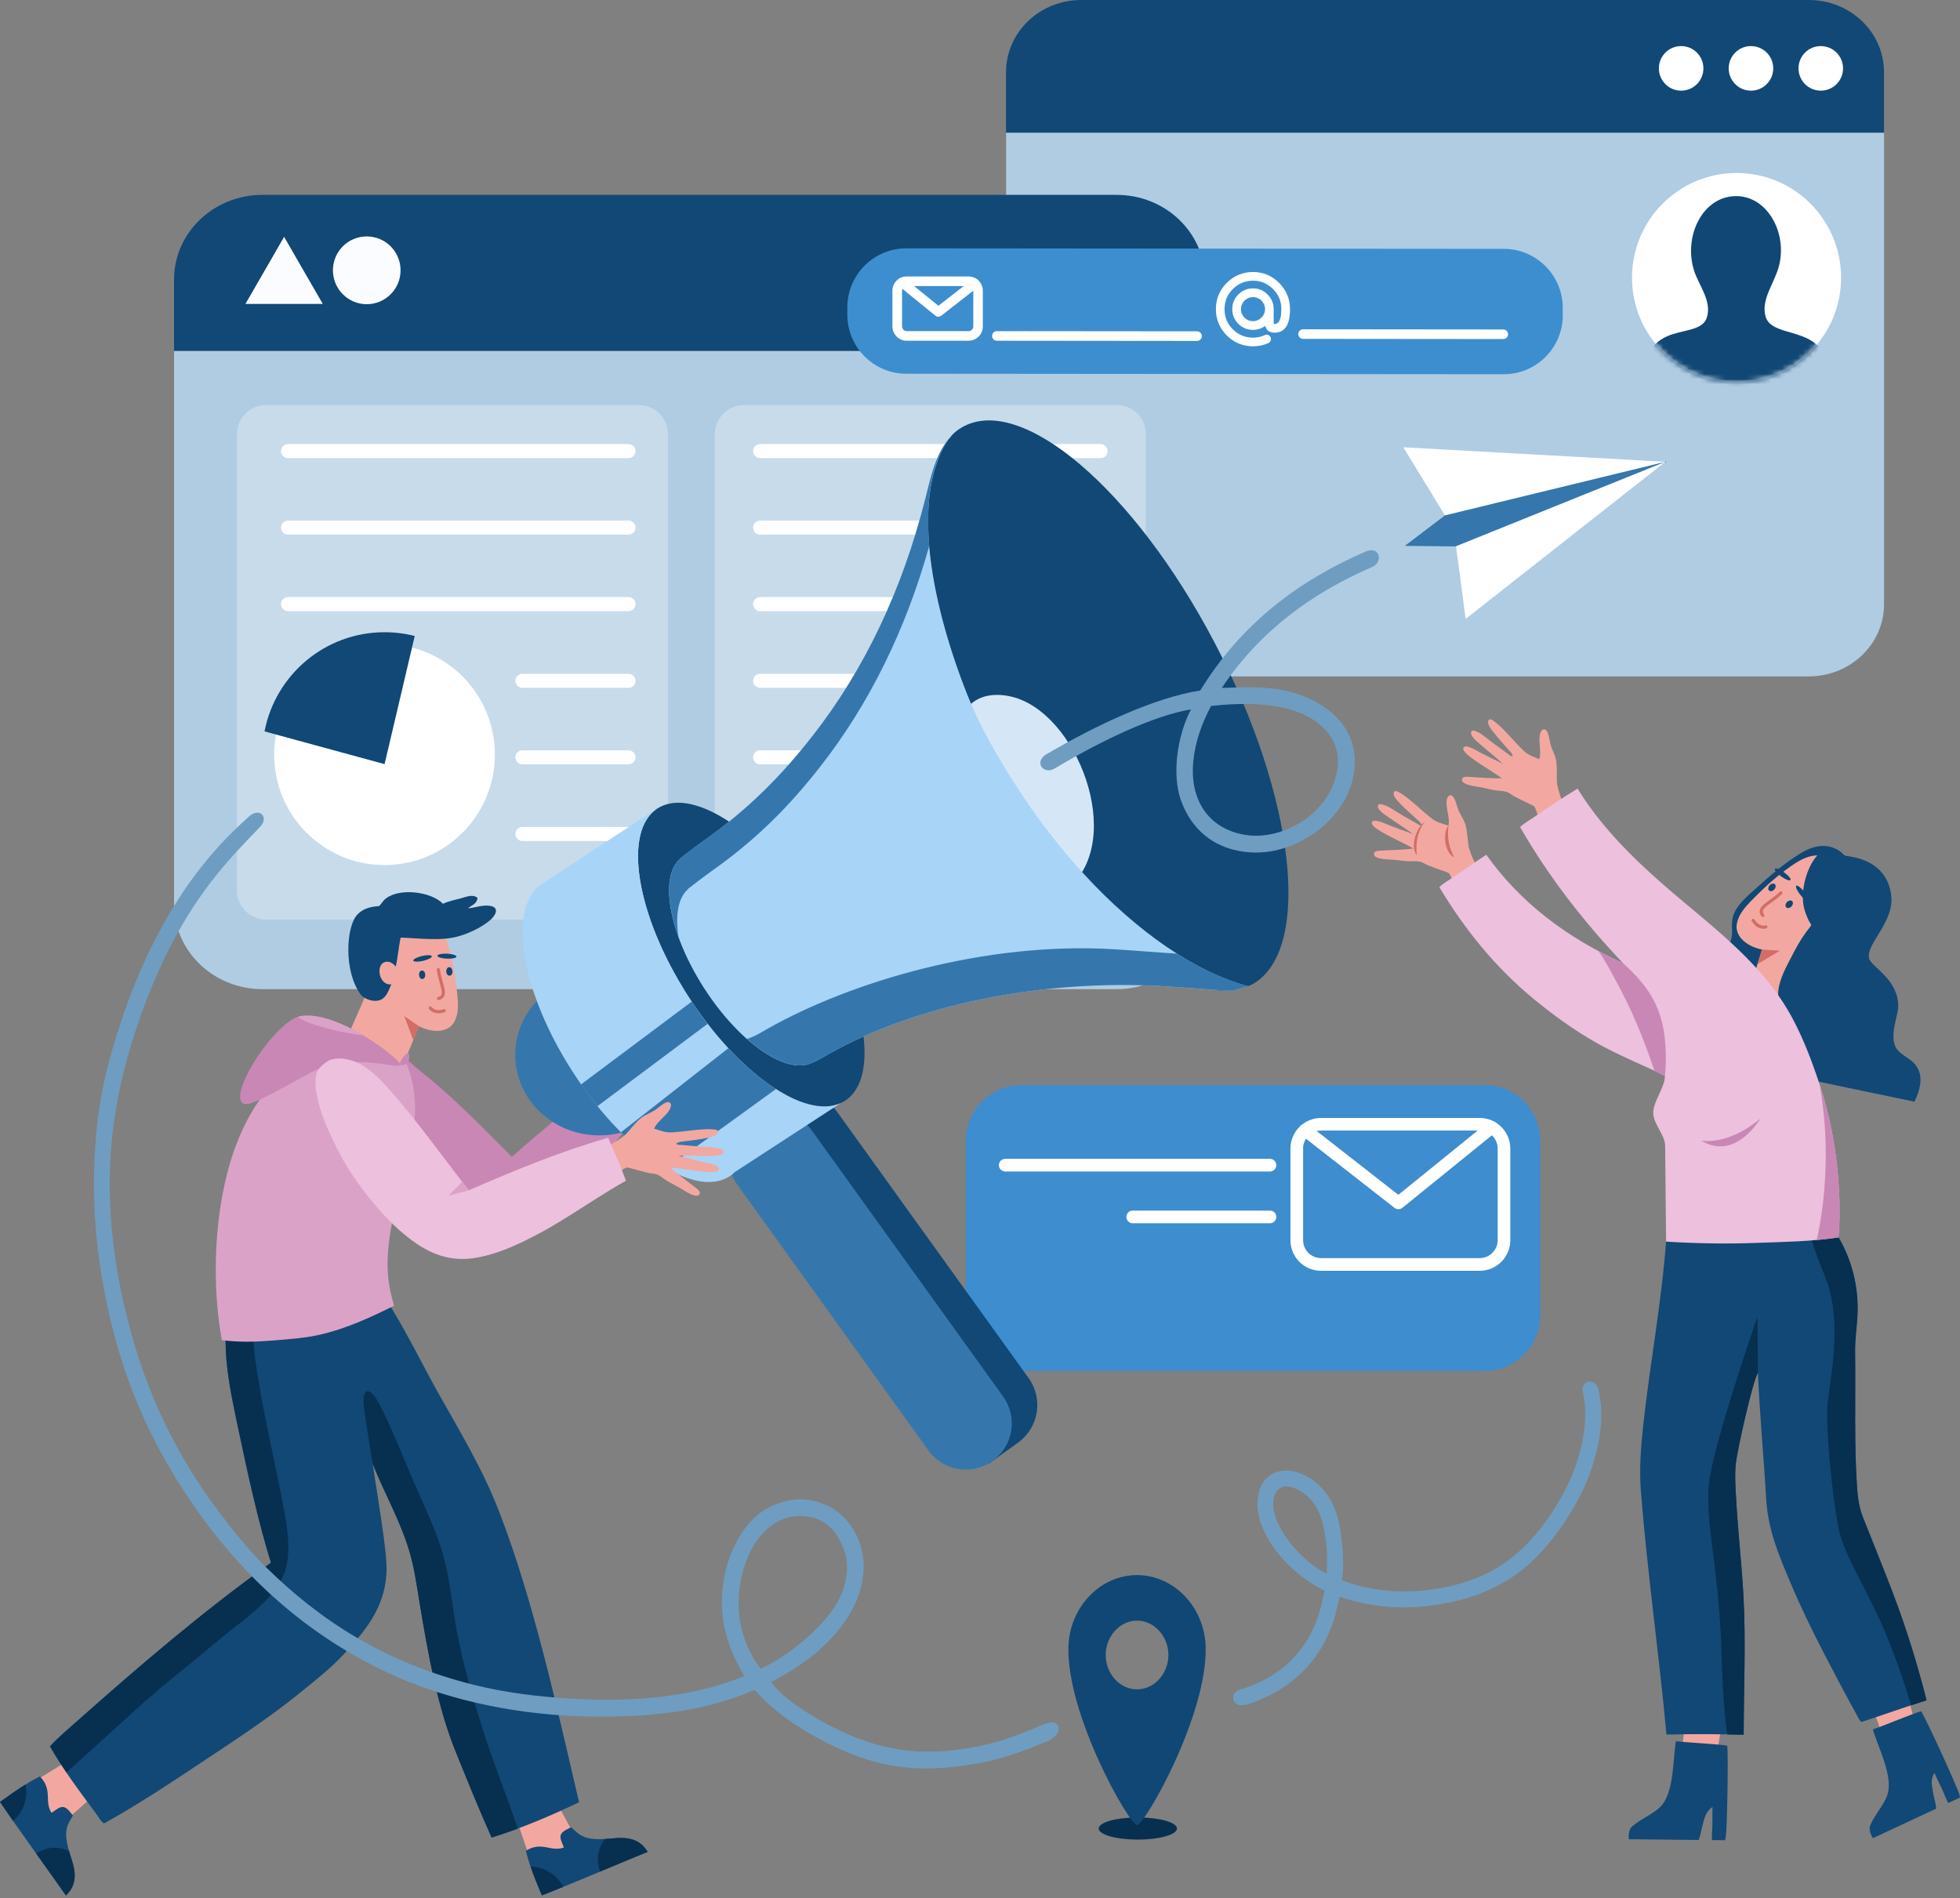 <svg width="380" height="368" viewBox="0 0 380 368" fill="none" xmlns="http://www.w3.org/2000/svg">
<rect x="0" y="0" width="380" height="368" fill="#808080" stroke="none"/>
<g clip-path="url(#clip0_2085_61554)">
<path d="M187.238 255C187.238 260.974 192.069 265.81 198.035 265.81H287.824C293.781 265.81 298.62 260.974 298.62 255.009V221.179C298.62 215.215 293.79 210.378 287.833 210.378H198.044C192.087 210.378 187.247 215.215 187.247 221.179V255.009L187.238 255Z" fill="#3D8DCF"/>
<path d="M286.878 246.391H256.129C254.542 246.391 253.055 245.769 251.929 244.65C250.802 243.531 250.189 242.033 250.189 240.445V222.695C250.189 219.42 252.857 216.749 256.129 216.749H286.878C290.15 216.749 292.817 219.42 292.817 222.695V240.445C292.817 243.72 290.15 246.391 286.878 246.391ZM256.129 219.194C254.209 219.194 252.641 220.764 252.641 222.686V240.436C252.641 241.365 253.001 242.24 253.659 242.908C254.317 243.567 255.191 243.928 256.129 243.928H286.878C288.798 243.928 290.366 242.367 290.366 240.436V222.686C290.366 220.764 288.798 219.194 286.878 219.194H256.129Z" fill="white"/>
<path d="M271.125 234.453C270.864 234.453 270.594 234.363 270.368 234.191L252.299 220.078C251.767 219.663 251.668 218.887 252.083 218.355C252.497 217.822 253.272 217.723 253.804 218.138L271.107 231.656L288.429 217.624C288.952 217.2 289.727 217.281 290.15 217.804C290.574 218.328 290.493 219.104 289.97 219.528L271.892 234.173C271.666 234.354 271.396 234.444 271.125 234.444V234.453Z" fill="white"/>
<path d="M246.223 227.135H194.89C194.214 227.135 193.664 226.584 193.664 225.907C193.664 225.231 194.214 224.68 194.89 224.68H246.223C246.899 224.68 247.449 225.231 247.449 225.907C247.449 226.584 246.899 227.135 246.223 227.135Z" fill="white"/>
<path d="M246.223 237.169H219.601C218.925 237.169 218.375 236.618 218.375 235.942C218.375 235.265 218.925 234.714 219.601 234.714H246.223C246.899 234.714 247.448 235.265 247.448 235.942C247.448 236.618 246.899 237.169 246.223 237.169Z" fill="white"/>
<path fill-rule="evenodd" clip-rule="evenodd" d="M195.052 13.978C195.052 6.253 201.586 0 209.634 0H350.684C358.741 0 365.266 6.262 365.266 13.978V25.744H195.043V13.978H195.052Z" fill="#114875"/>
<path fill-rule="evenodd" clip-rule="evenodd" d="M365.274 25.753V117.154C365.274 124.878 358.74 131.141 350.692 131.141H209.642C201.585 131.141 195.061 124.878 195.061 117.154V25.753H365.283H365.274Z" fill="#AFCCE3"/>
<path d="M348.691 13.256C348.691 15.638 350.62 17.578 353.008 17.578C355.397 17.578 357.325 15.647 357.325 13.256C357.325 10.865 355.397 8.934 353.008 8.934C350.62 8.934 348.691 10.865 348.691 13.256Z" fill="white"/>
<path d="M335.156 13.256C335.156 15.638 337.085 17.578 339.473 17.578C341.861 17.578 343.79 15.647 343.79 13.256C343.79 10.865 341.861 8.934 339.473 8.934C337.085 8.934 335.156 10.865 335.156 13.256Z" fill="white"/>
<path d="M321.619 13.256C321.619 15.638 323.548 17.578 325.936 17.578C328.324 17.578 330.253 15.647 330.253 13.256C330.253 10.865 328.324 8.934 325.936 8.934C323.548 8.934 321.619 10.865 321.619 13.256Z" fill="white"/>
<path d="M356.947 53.835C356.947 42.628 347.872 33.541 336.679 33.541C325.485 33.541 316.41 42.628 316.41 53.835C316.41 65.043 325.485 74.129 336.679 74.129C347.872 74.129 356.947 65.043 356.947 53.835Z" fill="white"/>
<mask id="mask0_2085_61554" style="mask-type:luminance" maskUnits="userSpaceOnUse" x="316" y="33" width="41" height="42">
<path d="M356.947 53.835C356.947 42.628 347.872 33.541 336.679 33.541C325.485 33.541 316.41 42.628 316.41 53.835C316.41 65.043 325.485 74.129 336.679 74.129C347.872 74.129 356.947 65.043 356.947 53.835Z" fill="white"/>
</mask>
<g mask="url(#mask0_2085_61554)">
<path fill-rule="evenodd" clip-rule="evenodd" d="M354.729 74.942C341.229 74.824 332.1 74.815 318.635 74.942C318.536 69.834 319.537 66.802 323.331 65.151C326.098 63.951 329.991 64.095 330.847 61.767C332.064 58.455 329.297 55.288 328.405 52.355C326.467 46.003 329.829 38.585 335.921 38.053C342.293 37.493 346.564 44.784 344.942 51.417C344.104 54.837 341.337 58.031 342.311 61.388C342.887 63.373 345.24 63.915 347.574 64.591C352.612 66.044 354.684 67.984 354.72 74.942H354.729Z" fill="#104774"/>
</g>
<path fill-rule="evenodd" clip-rule="evenodd" d="M233.634 68.03V175.357C233.634 184.426 225.973 191.78 216.511 191.78H50.875C41.412 191.78 33.752 184.435 33.752 175.357V68.03H233.634Z" fill="#AFCCE3"/>
<path fill-rule="evenodd" clip-rule="evenodd" d="M33.742 54.205C33.742 45.136 41.412 37.782 50.865 37.782H216.501C225.964 37.782 233.624 45.136 233.624 54.205V68.021H33.742V54.205Z" fill="#114875"/>
<path d="M64.547 52.41C64.547 56.028 67.476 58.979 71.099 58.979C74.722 58.979 77.66 56.037 77.66 52.41C77.66 48.782 74.731 45.84 71.099 45.84C67.467 45.84 64.547 48.782 64.547 52.41Z" fill="#FBFCFF"/>
<path d="M55.082 58.925H47.584L51.333 52.428L55.082 45.921L58.831 52.428L62.58 58.925H55.082Z" fill="#FBFCFF"/>
<path opacity="0.3" d="M144.224 78.533H216.529C219.638 78.533 222.17 81.06 222.17 84.182V172.641C222.17 175.754 219.647 178.29 216.529 178.29H144.224C141.114 178.29 138.582 175.763 138.582 172.641V84.182C138.582 81.069 141.105 78.533 144.224 78.533Z" fill="white"/>
<path opacity="0.3" d="M51.577 78.533H123.882C126.991 78.533 129.524 81.06 129.524 84.182V172.641C129.524 175.754 127 178.29 123.882 178.29H51.577C48.468 178.29 45.935 175.763 45.935 172.641V84.182C45.935 81.069 48.459 78.533 51.577 78.533Z" fill="white"/>
<path d="M95.944 146.301C95.944 134.471 86.364 124.879 74.549 124.879C62.734 124.879 53.154 134.471 53.154 146.301C53.154 158.131 62.734 167.723 74.549 167.723C86.364 167.723 95.944 158.131 95.944 146.301Z" fill="white"/>
<path d="M51.289 141.808C53.389 130.853 63.005 122.578 74.559 122.578C76.577 122.578 78.533 122.831 80.407 123.309L74.559 148.151L51.289 141.808Z" fill="#114875"/>
<path d="M55.839 118.49H121.854C122.611 118.49 123.215 117.877 123.215 117.128C123.215 116.379 122.602 115.765 121.854 115.765H55.839C55.082 115.765 54.478 116.379 54.478 117.128C54.478 117.877 55.091 118.49 55.839 118.49Z" fill="white"/>
<path d="M55.839 103.655H121.854C122.611 103.655 123.215 103.042 123.215 102.293C123.215 101.544 122.602 100.93 121.854 100.93H55.839C55.082 100.93 54.478 101.544 54.478 102.293C54.478 103.042 55.091 103.655 55.839 103.655Z" fill="white"/>
<path d="M55.839 88.82H121.854C122.611 88.82 123.215 88.207 123.215 87.458C123.215 86.709 122.602 86.095 121.854 86.095H55.839C55.082 86.095 54.478 86.709 54.478 87.458C54.478 88.207 55.091 88.82 55.839 88.82Z" fill="white"/>
<path d="M101.279 148.196H121.854C122.611 148.196 123.215 147.583 123.215 146.834C123.215 146.085 122.602 145.471 121.854 145.471H101.279C100.522 145.471 99.918 146.085 99.918 146.834C99.918 147.583 100.531 148.196 101.279 148.196Z" fill="white"/>
<path d="M101.279 133.361H121.854C122.611 133.361 123.215 132.748 123.215 131.999C123.215 131.25 122.602 130.636 121.854 130.636H101.279C100.522 130.636 99.918 131.25 99.918 131.999C99.918 132.748 100.531 133.361 101.279 133.361Z" fill="white"/>
<path d="M101.279 163.058H121.854C122.611 163.058 123.215 162.445 123.215 161.696C123.215 160.947 122.602 160.333 121.854 160.333H101.279C100.522 160.333 99.918 160.947 99.918 161.696C99.918 162.445 100.531 163.058 101.279 163.058Z" fill="white"/>
<path d="M147.367 118.49H213.381C214.138 118.49 214.742 117.877 214.742 117.128C214.742 116.379 214.129 115.765 213.381 115.765H147.367C146.61 115.765 146.006 116.379 146.006 117.128C146.006 117.877 146.619 118.49 147.367 118.49Z" fill="white"/>
<path d="M147.367 103.655H213.381C214.138 103.655 214.742 103.042 214.742 102.293C214.742 101.544 214.129 100.93 213.381 100.93H147.367C146.61 100.93 146.006 101.544 146.006 102.293C146.006 103.042 146.619 103.655 147.367 103.655Z" fill="white"/>
<path d="M147.367 88.82H213.381C214.138 88.82 214.742 88.207 214.742 87.458C214.742 86.709 214.129 86.095 213.381 86.095H147.367C146.61 86.095 146.006 86.709 146.006 87.458C146.006 88.207 146.619 88.82 147.367 88.82Z" fill="white"/>
<path d="M147.367 148.196H213.381C214.138 148.196 214.742 147.583 214.742 146.834C214.742 146.085 214.129 145.471 213.381 145.471H147.367C146.61 145.471 146.006 146.085 146.006 146.834C146.006 147.583 146.619 148.196 147.367 148.196Z" fill="white"/>
<path d="M147.367 133.361H213.381C214.138 133.361 214.742 132.748 214.742 131.999C214.742 131.25 214.129 130.636 213.381 130.636H147.367C146.61 130.636 146.006 131.25 146.006 131.999C146.006 132.748 146.619 133.361 147.367 133.361Z" fill="white"/>
<path d="M302.991 61.108C302.991 67.443 297.854 72.569 291.528 72.559L175.712 72.46C169.385 72.46 164.266 67.317 164.275 60.991V59.601C164.275 53.267 169.412 48.141 175.73 48.15L291.546 48.25C297.872 48.25 302.991 53.393 302.982 59.719V61.108H302.991Z" fill="#3D8ECF"/>
<path d="M187.78 66.062H175.784C174.261 66.053 173.018 64.808 173.018 63.283V56.362C173.018 54.837 174.27 53.592 175.793 53.601H187.789C189.312 53.61 190.555 54.855 190.546 56.38V63.301C190.546 64.826 189.303 66.062 187.771 66.062H187.78ZM175.802 55.45C175.298 55.45 174.892 55.857 174.892 56.362V63.283C174.892 63.788 175.298 64.194 175.793 64.194H187.789C188.293 64.204 188.699 63.797 188.699 63.292V56.371C188.699 55.866 188.293 55.459 187.798 55.459H175.802V55.45Z" fill="white"/>
<path d="M181.931 61.406C181.724 61.406 181.517 61.334 181.346 61.199L174.298 55.478C173.902 55.153 173.839 54.566 174.163 54.169C174.487 53.772 175.064 53.709 175.47 54.034L181.94 59.286L188.411 54.241C188.817 53.925 189.394 53.998 189.709 54.404C190.024 54.81 189.952 55.387 189.547 55.703L182.499 61.199C182.328 61.325 182.13 61.397 181.931 61.397V61.406Z" fill="white"/>
<path d="M232.084 66.099L193.268 66.062C192.754 66.062 192.34 65.647 192.34 65.133C192.34 64.619 192.754 64.204 193.268 64.204L232.084 64.24C232.597 64.24 233.012 64.655 233.012 65.169C233.012 65.683 232.597 66.099 232.084 66.099Z" fill="white"/>
<path d="M248.007 54.855C246.61 53.456 244.898 52.734 242.933 52.734C240.959 52.734 239.247 53.447 237.841 54.846C236.444 56.254 235.732 57.959 235.732 59.935C235.732 61.911 236.435 63.617 237.832 65.025C239.229 66.423 240.941 67.136 242.915 67.145C243.97 67.145 244.97 66.938 245.862 66.532C246.015 66.487 246.151 66.378 246.259 66.234C246.358 66.089 246.412 65.918 246.412 65.746C246.412 65.512 246.331 65.313 246.169 65.142C246.006 64.98 245.808 64.889 245.574 64.889C245.439 64.889 245.303 64.925 245.186 64.998C244.483 65.304 243.726 65.467 242.915 65.467C241.401 65.467 240.085 64.916 239.013 63.843C237.949 62.778 237.409 61.469 237.409 59.944C237.409 58.419 237.949 57.111 239.022 56.046C240.094 54.972 241.41 54.422 242.924 54.422C243.69 54.422 244.402 54.557 245.042 54.828C245.673 55.099 246.277 55.514 246.817 56.046C247.349 56.578 247.764 57.174 248.025 57.815C248.286 58.455 248.431 59.168 248.422 59.944C248.422 61.848 247.989 62.805 247.142 62.805C246.989 62.805 246.935 62.751 246.935 62.588V59.935C246.935 58.834 246.538 57.869 245.754 57.093C244.979 56.308 244.024 55.911 242.924 55.911C241.825 55.911 240.869 56.308 240.085 57.093C239.301 57.878 238.905 58.834 238.905 59.935C238.905 61.036 239.301 62.002 240.076 62.778C240.86 63.563 241.816 63.96 242.915 63.96C243.798 63.96 244.6 63.698 245.303 63.175C245.493 64.05 246.105 64.492 247.142 64.492C249.107 64.492 250.098 62.958 250.107 59.944C250.107 57.977 249.395 56.263 247.998 54.855H248.007ZM244.573 61.578C244.366 61.785 244.114 61.957 243.834 62.083C243.267 62.327 242.582 62.327 242.023 62.083C241.735 61.966 241.491 61.794 241.275 61.587C241.068 61.379 240.896 61.126 240.779 60.847C240.653 60.567 240.59 60.26 240.599 59.935C240.599 59.619 240.662 59.313 240.788 59.024C240.914 58.735 241.077 58.492 241.284 58.284C241.491 58.076 241.744 57.914 242.032 57.788C242.311 57.67 242.618 57.607 242.942 57.607C243.258 57.607 243.564 57.67 243.852 57.797C244.141 57.923 244.384 58.085 244.591 58.302C244.799 58.51 244.961 58.762 245.087 59.042C245.204 59.322 245.267 59.619 245.267 59.935C245.267 60.251 245.204 60.549 245.087 60.829C244.97 61.108 244.799 61.361 244.591 61.569L244.573 61.578Z" fill="white"/>
<path d="M291.455 65.738L252.639 65.702C252.125 65.702 251.711 65.287 251.711 64.772C251.711 64.258 252.125 63.843 252.639 63.843L291.455 63.879C291.969 63.879 292.383 64.294 292.383 64.808C292.383 65.323 291.969 65.738 291.455 65.738Z" fill="white"/>
<path fill-rule="evenodd" clip-rule="evenodd" d="M72.693 202.717C72.675 202.636 72.729 202.627 72.792 202.618C76.811 203.042 79.047 205.722 81.804 207.915C88.095 212.914 93.719 218.788 99.243 224.302C105.57 218.698 112.13 213.329 118.745 208.014C120.863 210.107 122.747 212.444 124.72 214.682C118.25 222.777 111.5 231.593 102.776 238.036C100.36 239.813 97.179 241.681 93.565 239.894C91.952 239.1 90.636 237.548 89.158 236.267C84.986 232.648 81.354 227.821 77.794 223.805C79.218 215.296 76.911 207.111 72.702 202.708L72.693 202.717Z" fill="#C987B6"/>
<path fill-rule="evenodd" clip-rule="evenodd" d="M147.873 226.097C146.648 224.401 146.143 222.425 146.224 220.484L144.232 217.714L149.892 213.617C153.894 210.739 159.481 211.65 162.356 215.657L199.432 267.2C202.307 271.207 201.406 276.783 197.404 279.68L191.745 283.758L189.744 280.979C187.879 280.447 186.166 279.337 184.941 277.649L147.882 226.106L147.873 226.097Z" fill="#114875"/>
<path fill-rule="evenodd" clip-rule="evenodd" d="M179.993 281.214C182.868 285.22 188.456 286.132 192.457 283.244C196.458 280.348 197.36 274.771 194.485 270.764L157.417 219.212C154.552 215.215 148.955 214.294 144.963 217.191C140.961 220.079 140.051 225.655 142.926 229.653L180.002 281.214H179.993Z" fill="#3577AC"/>
<path d="M133.328 192.99C123.307 177.343 120.684 161.127 127.47 156.733C127.47 156.733 127.488 156.733 127.497 156.714H127.506C127.597 156.651 127.705 156.606 127.795 156.552C134.698 152.618 148.099 161.723 157.986 177.153C168.007 192.818 170.63 209.043 163.835 213.419C163.564 213.6 163.303 213.735 163.024 213.861C155.985 217.092 142.989 208.068 133.328 192.99Z" fill="#114875"/>
<path fill-rule="evenodd" clip-rule="evenodd" d="M99.892 204.324C99.775 212.932 106.958 220.007 115.961 220.133C124.955 220.268 132.336 213.383 132.462 204.766C132.579 196.148 125.388 189.074 116.393 188.938C107.39 188.812 100.009 195.697 99.892 204.315" fill="#3577AC"/>
<path d="M104.633 171.712C104.633 171.712 104.633 171.694 104.642 171.694C104.642 171.694 104.705 171.649 104.804 171.585C104.886 171.522 104.967 171.45 105.075 171.396C105.129 171.36 105.183 171.342 105.246 171.297C108.319 169.275 122.513 159.882 127.47 156.732C120.684 161.118 123.307 177.342 133.328 192.99C142.989 208.059 155.985 217.092 163.023 213.861L142.448 227.252C142.133 227.577 141.791 227.866 141.403 228.101C141.034 228.335 140.664 228.507 140.277 228.669C133.157 231.466 120.423 222.479 110.933 207.653C101.118 192.358 98.406 176.485 104.66 171.712" fill="#A8D4F8"/>
<path d="M150.459 211.136L129.199 226.513C126.333 224.861 123.332 222.515 120.367 219.546L141.212 203.231C144.286 206.543 147.44 209.214 150.459 211.136Z" fill="#3577AC"/>
<path d="M134.129 194.19C135.12 195.697 136.148 197.132 137.202 198.494L115.825 214.475C114.744 213.131 113.671 211.75 112.635 210.261L134.12 194.19H134.129Z" fill="#3577AC"/>
<path d="M238.518 192.078C238.761 192.06 239.004 192.033 239.248 192.006C240.185 191.663 241.194 191.455 242.123 191.14C242.339 191.04 242.555 190.95 242.771 190.86C243.186 190.625 243.592 190.364 243.979 190.066C254.668 181.872 250.225 151.381 234.066 121.955C217.907 92.547 196.142 75.366 185.463 83.55C184.183 84.534 183.381 85.878 182.534 87.457C176.252 99.062 181.137 125.754 195.376 151.652C209.138 176.684 226.946 192.854 238.518 192.069V192.078Z" fill="#114875"/>
<path d="M187.924 136.79C189.762 134.904 192.646 134.281 196.008 135.048C208.805 137.972 218.295 162.679 207.138 172.208C203.353 167.001 199.658 161.118 196.197 154.675C192.989 148.701 190.231 142.682 187.924 136.79Z" fill="#D5E7F7"/>
<path d="M238.923 192.051C238.968 192.051 239.05 192.051 239.158 192.033C240.05 191.699 241.005 191.491 241.906 191.194C231.903 188.523 220.511 180.78 210.021 169.329C205.443 164.33 201.027 158.627 196.99 152.338C193.24 146.49 189.897 140.652 187.554 134.732C179.83 115.223 176.793 95.091 184.084 85.03C184.084 84.859 184.571 84.416 184.526 84.425C181.461 88.54 180.47 92.439 179.389 96.707C174.937 114.357 167.592 129.842 157.543 142.7C151.361 150.587 144.98 156.976 136.301 163.112C134.436 164.42 131.858 166.46 131.858 166.46C131.849 166.478 131.84 166.496 131.84 166.514C127.767 170.087 129.704 180.979 136.454 191.5C143.223 202.058 152.334 208.384 157.273 206.119C158.336 205.74 159.4 205.072 160.715 204.332C176.739 195.281 200.883 189.723 225.901 191.239C230.073 191.5 234.138 191.861 238.202 192.114C238.437 192.087 238.671 192.069 238.914 192.06L238.923 192.051Z" fill="#A8D4F8"/>
<path d="M137.852 168.977C135.995 170.286 133.4 172.334 133.4 172.334C133.4 172.361 133.4 172.361 133.4 172.388C131.462 174.076 130.894 177.46 131.552 181.647C129.101 174.816 129.065 168.932 131.85 166.496C131.85 166.478 131.85 166.451 131.868 166.442C131.868 166.442 134.445 164.402 136.311 163.094C144.99 156.967 151.361 150.569 157.544 142.664C167.601 129.824 174.946 114.33 179.398 96.689C180.48 92.421 181.408 87.665 184.544 84.408C184.571 84.38 183.994 85.012 183.994 85.184C180.308 90.255 179.56 97.05 180.155 105.839C175.64 122.072 168.493 136.537 159.094 148.548C152.92 156.453 146.549 162.841 137.861 168.959" fill="#3577AC"/>
<path d="M238.923 192.051C238.968 192.051 239.049 192.051 239.157 192.033C240.059 191.699 241.032 191.482 241.942 191.185C237.571 190.02 232.939 187.891 228.226 184.904C224.197 184.651 220.151 184.299 216.023 184.047C191.014 182.513 164.915 190.363 148.882 199.423C147.584 200.163 146.512 200.831 145.457 201.21C145.259 201.309 145.034 201.354 144.809 201.417C149.54 205.613 154.226 207.535 157.291 206.11C158.354 205.731 159.417 205.063 160.724 204.323C176.757 195.272 200.901 189.714 225.919 191.23C230.091 191.491 234.156 191.852 238.22 192.105C238.455 192.078 238.698 192.06 238.932 192.051H238.923Z" fill="#3577AC"/>
<path fill-rule="evenodd" clip-rule="evenodd" d="M12.906 341.528L17.926 348.377L9.941 355.415L4.002 347.032L12.906 341.528Z" fill="#F2A8A0"/>
<path fill-rule="evenodd" clip-rule="evenodd" d="M14.131 352.004C13.879 351.679 13.077 350.497 12.338 350.362C11.572 350.227 10.932 350.858 9.986 351.481C8.517 349.189 10.292 347.05 7.732 344.424C5.227 345.652 2.614 347.483 0 349.369C4.092 355.388 8.562 361.47 12.797 367.516C13.311 366.965 13.744 366.415 13.996 365.883C14.753 364.258 14.528 362.607 14.005 360.911C13.302 358.619 12.329 356.047 13.122 353.899C13.338 353.304 13.717 352.726 14.131 352.004Z" fill="#114875"/>
<path d="M13.383 358.898C13.581 359.584 13.797 360.261 14.004 360.911C14.527 362.607 14.752 364.249 13.995 365.883C13.743 366.415 13.31 366.975 12.797 367.516C10.895 364.8 8.94 362.075 7.002 359.35C9.543 357.77 11.796 358.149 13.392 358.889L13.383 358.898Z" fill="#072F50"/>
<path d="M2.541 353.06C1.685 351.824 0.829 350.596 0 349.369C1.658 348.169 3.316 346.996 4.948 345.985C5.254 347.555 5.326 350.524 2.55 353.06H2.541Z" fill="#072F50"/>
<path fill-rule="evenodd" clip-rule="evenodd" d="M100.287 353.15L108.083 349.767L113.148 359.133L103.667 363.068L100.287 353.15Z" fill="#F2A8A0"/>
<path fill-rule="evenodd" clip-rule="evenodd" d="M110.76 354.278C110.391 354.459 109.057 354.973 108.759 355.659C108.453 356.372 108.931 357.139 109.327 358.204C106.768 359.133 105.082 356.922 101.955 358.835C102.595 361.56 103.794 364.511 105.055 367.489C111.823 364.836 118.745 361.831 125.576 359.043C125.153 358.411 124.711 357.87 124.251 357.509C122.836 356.399 121.178 356.264 119.412 356.39C117.033 356.57 114.311 356.949 112.391 355.695C111.86 355.343 111.382 354.856 110.769 354.287L110.76 354.278Z" fill="#114875"/>
<path d="M117.311 356.543C118.023 356.507 118.726 356.435 119.411 356.381C121.177 356.254 122.835 356.399 124.25 357.5C124.71 357.861 125.161 358.402 125.575 359.034C122.511 360.288 119.42 361.578 116.338 362.869C115.364 360.035 116.229 357.924 117.311 356.534V356.543Z" fill="#072F50"/>
<path d="M109.21 365.829C107.822 366.388 106.434 366.948 105.055 367.489C104.262 365.603 103.487 363.717 102.865 361.903C104.46 361.957 107.362 362.544 109.21 365.829Z" fill="#072F50"/>
<path fill-rule="evenodd" clip-rule="evenodd" d="M112.283 349.415C106.938 351.977 101.396 354.36 95.322 356.264C92.87 350.85 90.644 345.3 88.292 339.489C84.867 331.034 83.002 320.828 81.308 310.532C80.74 307.085 80.271 303.71 79.289 300.506C77.423 294.461 74.395 289.254 72.268 283.831C72.899 288.288 73.764 293.134 74.368 297.881C74.711 300.579 75.071 303.087 74.9 305.415C74.422 312.093 70.466 316.541 66.753 320.611C64.247 323.354 61.21 325.728 58.353 328.056C52.55 332.793 46.115 337.016 39.716 341.266C33.3 345.535 26.82 349.848 20.16 353.539C19.502 353.105 19.15 352.347 18.709 351.743C15.654 347.628 12.382 343.306 9.688 338.595C11.238 336.881 13.04 335.392 14.77 333.849C26.775 323.201 39.157 312.535 52.523 302.988C50.125 295.255 48.107 286.168 46.277 277.442C44.565 269.275 41.879 258.041 45.583 250.858C53.757 249.902 62.842 248.909 70.853 247.962C71.025 247.944 71.061 247.835 71.241 247.844C71.89 247.889 72.818 249.09 73.494 250.001C75.305 252.437 77.162 255.704 78.568 258.222C80.695 262.02 82.713 266.054 84.768 269.727C89.103 277.469 93.519 284.652 96.8 293.152C103.397 310.252 107.767 330.14 112.265 349.424L112.283 349.415Z" fill="#114875"/>
<path d="M30.308 327.948C33.66 325.114 37.157 322.398 40.528 319.537C42.204 318.112 43.898 316.74 45.638 315.378C49.026 312.743 52.865 309.693 54.731 305.939C56.93 301.499 55.524 295.047 54.505 289.841C52.928 281.801 51.117 274.212 49.801 265.792C49.351 262.896 49.008 259.873 49.116 256.985C49.206 254.396 49.702 252.221 50.27 250.317C48.693 250.497 47.134 250.678 45.611 250.858C41.907 258.032 44.601 269.276 46.304 277.442C48.134 286.177 50.144 295.255 52.55 302.988C39.185 312.535 26.793 323.201 14.798 333.849C13.067 335.383 11.265 336.881 9.715 338.596C10.706 340.328 11.77 342.006 12.878 343.64C15.456 341.357 17.979 339.029 20.52 336.737C23.783 333.804 26.964 330.79 30.326 327.948H30.308Z" fill="#072F50"/>
<path d="M81.317 310.541C83.011 320.828 84.876 331.034 88.301 339.498C90.653 345.3 92.87 350.85 95.331 356.273C97.052 355.731 98.719 355.154 100.359 354.549C98.359 348.332 95.772 342.223 93.726 335.699C91.401 328.299 89.067 320.593 87.859 311.903C87.274 307.662 86.58 303.295 85.345 299.64C84.155 296.112 82.605 292.692 81.055 289.227C78.829 284.237 76.801 278.868 74.386 273.914C73.71 272.524 72.484 269.781 71.259 269.736C71.088 269.736 70.925 269.835 70.88 269.952C70.015 270.909 70.79 274.356 71.061 276.233C71.457 278.931 71.818 281.557 72.322 283.957C74.449 289.344 77.459 294.524 79.307 300.543C80.289 303.746 80.758 307.121 81.326 310.568L81.317 310.541Z" fill="#072F50"/>
<path fill-rule="evenodd" clip-rule="evenodd" d="M76.415 253.15C72.134 255.271 67.195 257.635 61.716 258.844C58.886 259.467 55.75 259.665 52.605 259.927C49.477 260.18 46.251 260.261 42.998 259.828C40.636 246.545 41.943 231.385 46.134 221.071C48.279 215.783 51.073 211.614 54.957 207.725C58.643 204.034 63.113 200.542 69.457 200.172C76.947 199.73 80.029 206.687 80.434 213.518C80.651 217.182 79.885 220.945 79.064 224.41C77.451 231.214 75.189 237.982 75.144 245.011C75.126 248.25 75.685 250.696 76.415 253.15Z" fill="#DBA2C8"/>
<path fill-rule="evenodd" clip-rule="evenodd" d="M71.539 191.428C70.656 193.558 67.645 200.371 67.645 200.371C67.006 202.536 77.397 208.609 78.514 205.649C79.307 203.538 80.416 201.011 81.227 198.972C83.633 200.163 86.202 200.253 87.635 198.746C88.022 198.34 88.419 197.564 88.626 196.617C88.95 195.065 88.716 193.323 88.545 191.78C88.211 188.82 87.68 185.761 86.787 182.856C85.895 179.923 84.904 178.028 81.47 176.422C79.56 175.528 77.613 175.357 76.081 175.601C72.981 176.088 70.286 178.705 69.25 182.522C68.24 186.248 69.872 188.739 71.539 191.428Z" fill="#F2A8A0"/>
<path fill-rule="evenodd" clip-rule="evenodd" d="M81.227 198.972L78.379 196.996L80.145 201.706L81.227 198.972Z" fill="#D16E66"/>
<path fill-rule="evenodd" clip-rule="evenodd" d="M88.491 185.472C88.482 185.743 87.644 185.915 86.625 185.869C85.607 185.824 84.796 185.572 84.805 185.301C84.823 185.039 85.661 184.859 86.67 184.904C87.689 184.949 88.5 185.202 88.491 185.472Z" fill="#104774"/>
<path fill-rule="evenodd" clip-rule="evenodd" d="M83.723 185.4C83.786 185.662 83.029 186.059 82.037 186.294C81.046 186.528 80.199 186.501 80.127 186.249C80.064 185.987 80.821 185.59 81.812 185.355C82.803 185.121 83.65 185.139 83.714 185.4" fill="#104774"/>
<path fill-rule="evenodd" clip-rule="evenodd" d="M87.724 188.306C87.76 188.766 87.516 189.154 87.183 189.172C86.85 189.199 86.552 188.847 86.525 188.387C86.489 187.936 86.732 187.548 87.066 187.521C87.399 187.494 87.688 187.846 87.724 188.297" fill="#104774"/>
<path fill-rule="evenodd" clip-rule="evenodd" d="M82.443 188.955C82.47 189.407 82.236 189.795 81.902 189.822C81.569 189.84 81.271 189.497 81.244 189.037C81.217 188.586 81.452 188.197 81.785 188.17C82.118 188.143 82.416 188.495 82.443 188.955Z" fill="#104774"/>
<path d="M85.038 193.883C85.038 193.883 85.074 193.883 85.092 193.883C85.57 193.765 85.885 193.549 86.074 193.215C86.453 192.556 86.191 191.636 85.858 190.463C85.642 189.723 85.407 188.875 85.299 187.963C85.272 187.801 85.119 187.674 84.957 187.701C84.785 187.719 84.668 187.873 84.695 188.044C84.812 189.001 85.056 189.867 85.272 190.634C85.551 191.627 85.795 192.484 85.551 192.917C85.452 193.098 85.254 193.215 84.948 193.296C84.785 193.332 84.686 193.504 84.722 193.666C84.758 193.81 84.894 193.91 85.038 193.892" fill="#D16E66"/>
<path d="M85.209 196.463C85.506 196.445 85.849 196.373 86.227 196.247C86.38 196.192 86.47 196.012 86.416 195.85C86.362 195.696 86.182 195.606 86.029 195.66C84.335 196.256 83.704 195.29 83.677 195.245C83.587 195.101 83.397 195.055 83.253 195.146C83.109 195.236 83.064 195.416 83.154 195.561C83.181 195.606 83.776 196.553 85.209 196.454" fill="#D16E66"/>
<path fill-rule="evenodd" clip-rule="evenodd" d="M85.878 175.222C86.788 174.798 88.005 174.509 89.176 174.22C90.24 173.949 91.627 173.264 92.574 174.085C92.466 175.303 91.411 175.492 90.744 176.097C92.006 176.052 93.547 175.357 95.097 175.646C96.945 175.998 96.007 177.568 95.043 178.389C93.439 179.761 91.06 180.907 88.969 181.511C85.49 182.522 81.29 181.899 77.686 181.782C77.388 182.892 77.055 186.149 76.748 187.259C76.658 187.548 76.478 187.115 76.469 187.106C76.19 186.853 75.73 186.474 75.126 186.465C72.63 186.402 73.324 191.194 75.865 190.842C75.171 192.448 74.639 194.379 72.179 194C71.449 193.892 70.413 193.468 69.926 192.809C66.601 188.351 67.051 179.463 69.385 177.216C70.359 176.268 71.575 175.79 73.504 175.673C74 175.195 74.225 174.653 74.802 174.211C77.623 172.036 83.769 172.966 85.878 175.231V175.222Z" fill="#104774"/>
<path fill-rule="evenodd" clip-rule="evenodd" d="M58.364 196.996C65.574 195.886 77.668 205.397 77.623 206.443C77.578 207.526 68.16 203.772 60.23 207.977C57.193 209.593 54.092 211.434 50.623 213.076C49.721 213.509 47.757 214.493 47 213.861C44.413 211.704 53.588 197.718 58.364 196.987V196.996Z" fill="#C987B6"/>
<path d="M70.414 200.732C66.548 198.44 61.879 196.454 58.364 196.996C58.157 197.032 57.941 197.095 57.725 197.167C58.869 198.079 62.303 199.261 66.457 200.1C67.854 200.38 69.197 200.587 70.405 200.732H70.414Z" fill="#DBA2C8"/>
<path fill-rule="evenodd" clip-rule="evenodd" d="M77.623 206.453C77.218 205.92 78.678 204.17 79.083 204.197C79.534 204.224 79.344 205.631 79.083 206.001C78.858 206.308 77.849 206.768 77.623 206.462V206.453Z" fill="#C987B6"/>
<path fill-rule="evenodd" clip-rule="evenodd" d="M121.43 226.377C121.204 226.422 117.987 228.362 115.058 230.095C115.446 228.109 115.103 225.989 113.977 224.211C116.978 222.758 120.402 220.981 121.565 219.663C122.439 218.671 123.331 217.525 124.314 216.74C125.089 216.117 126.053 215.864 127.08 215.169C127.819 214.664 129.234 213.283 129.847 213.78C130.496 214.303 129.748 215.449 128.937 216.27C127.982 217.254 127.261 217.849 126.819 218.824C127.206 218.95 127.63 219.077 128.036 219.212C129 219.519 129.523 219.6 130.469 219.537C132.56 219.402 134.515 219.059 136.534 218.95C137.156 218.914 138.481 218.905 138.967 219.095C139.148 219.167 139.418 219.537 138.886 219.997C138.436 220.394 137.507 220.529 136.922 220.656C135.498 220.954 134.245 221.071 132.974 221.251C132.298 221.351 131.595 221.324 131.091 221.739C131.379 222.063 131.83 221.955 132.172 221.991C134.128 222.181 135.804 222.334 137.805 222.406C138.237 222.424 140.418 222.668 140.301 223.318C140.157 224.184 138.364 224.112 137.823 224.112C135.723 224.148 133.299 223.995 131.595 224.112C131.559 224.103 131.523 224.112 131.478 224.076C131.46 224.094 131.451 224.112 131.433 224.13C131.487 224.13 131.541 224.121 131.595 224.112H131.613C133.56 224.554 135.299 225.132 137.48 225.556C138.111 225.673 139.193 226.07 139.337 226.386C139.788 227.36 137.895 227.27 137.192 227.225C134.723 227.09 132.046 226.512 129.892 226.341C131.361 227.658 132.992 228.831 134.398 229.923C134.903 230.311 135.795 230.88 135.678 231.349C135.453 232.269 134.173 231.656 133.605 231.376C132.893 231.033 132.154 230.501 131.514 230.149C130.856 229.788 130.126 229.436 129.423 229.012C128.703 228.57 128.009 227.956 127.333 227.694C126.882 227.514 126.341 227.541 125.891 227.442C124.908 227.234 123.854 226.927 122.908 226.675C122.448 226.557 121.79 226.314 121.421 226.386L121.43 226.377Z" fill="#F2A8A0"/>
<path fill-rule="evenodd" clip-rule="evenodd" d="M90.843 230.789C99.441 227.081 108.119 223.417 117.898 220.593C119.096 223.309 120.304 226.016 121.358 228.921C113.788 233.199 108.39 237.557 100.342 241.23C97.773 242.403 94.817 243.522 91.627 243.964C86.499 244.659 82.57 242.529 79.632 240.318C76.433 237.918 73.774 234.994 71.305 231.89C68.826 228.777 66.555 225.375 64.644 221.242C63.833 219.492 62.743 217.29 62.058 214.872C61.373 212.471 60.733 209.566 61.535 207.716C61.896 206.886 63.302 205.731 64.185 205.451C65.78 204.955 67.673 205.379 68.898 205.866C71.287 206.831 73.404 208.916 75.27 211C80.632 216.992 86.085 224.608 90.852 230.78L90.843 230.789Z" fill="#EDC0DD"/>
<path fill-rule="evenodd" clip-rule="evenodd" d="M90.843 230.79L86.949 231.836L89.59 229.156L90.843 230.79Z" fill="#DBA2C8"/>
<path fill-rule="evenodd" clip-rule="evenodd" d="M251.802 134.633C246.827 132.919 241.726 133.217 236.878 133.379C244.34 122.217 254.451 114.944 266.068 109.909C268.267 108.889 267.456 105.821 264.815 106.913C251.829 112.543 240.672 120.863 232.696 133.884C224.134 135.184 212.77 140.418 202.613 146.391C200.549 147.934 202.343 150.19 204.416 149.035C213.554 143.585 223.521 138.802 230.902 137.539C228.064 142.989 227.316 150.326 228.875 154.928C230.488 159.656 234.003 163.816 240.221 164.989C245.701 166.018 250.576 164.348 254.515 161.732C258.417 159.142 261.941 154.783 262.58 149.288C263.437 141.943 258.462 136.925 251.811 134.642L251.802 134.633ZM259.21 149.64C258.453 153.646 255.884 156.931 252.829 159.006C249.846 161.037 245.935 162.363 242.186 161.966C237.977 161.515 235.129 159.539 233.435 157.093C231.741 154.648 230.984 151.417 231.353 147.6C231.732 143.729 233.011 140.282 234.796 136.871C240.275 136.294 248.593 135.906 254.19 139.29C257.678 141.392 260.111 144.767 259.201 149.64H259.21Z" fill="#6E9DC1"/>
<path fill-rule="evenodd" clip-rule="evenodd" d="M322.88 89.533L272.061 86.718L281.875 102.753L284.155 119.997L322.88 89.533Z" fill="white"/>
<path fill-rule="evenodd" clip-rule="evenodd" d="M322.88 89.533L280.153 99.919L272.357 105.839L282.208 105.938L322.88 89.533Z" fill="#3577AC"/>
<path d="M239.869 330.456C240.752 330.889 242.113 330.447 243.456 329.896L243.582 329.842C247.574 328.272 250.783 326.106 253.387 323.228C254.289 322.226 255.109 321.171 255.803 320.088C258.119 316.496 258.993 312.995 259.723 309.593C265.265 311.47 271.033 312.066 276.9 311.362C284.218 310.486 289.887 308.357 294.744 304.657C297.547 302.519 300.341 299.487 302.819 295.877C307.1 289.651 309.443 283.84 310.272 277.388C310.561 275.132 310.507 272.677 310.119 270.457C310.11 270.385 310.092 270.304 310.083 270.223C309.984 269.555 309.759 267.994 308.209 267.841C307.974 267.814 307.74 267.877 307.542 268.012C307.361 268.138 307.199 268.301 307.082 268.481C306.622 269.203 306.848 269.997 306.992 270.485C307.019 270.575 307.046 270.665 307.055 270.737C307.695 274.464 307.235 278.859 305.739 283.443C304.937 285.915 303.757 288.496 302.342 290.914C300.647 293.811 298.809 296.346 296.88 298.458C291.987 303.827 286.327 306.778 278.54 308.032C272.07 309.079 265.887 308.528 260.165 306.417C260.183 306.227 260.21 306.02 260.246 305.803C260.291 305.505 260.345 305.172 260.363 304.811C260.471 302.789 260.363 300.578 260.029 297.853C259.705 295.2 258.957 291.329 256.163 288.397C254.063 286.195 251.143 284.913 248.728 285.139C247.079 285.292 245.727 286.123 244.817 287.53C244.645 287.783 244.501 288.063 244.366 288.36C244.177 288.767 244.096 289.209 244.024 289.606C244.006 289.705 243.988 289.795 243.97 289.885C242.582 296.5 249.638 305.081 256.83 308.384C256.812 308.492 256.776 308.61 256.74 308.736C256.695 308.898 256.659 309.052 256.623 309.205C256.073 311.957 255.235 315.197 253.18 318.373C252.711 319.104 252.18 319.808 251.612 320.485C248.124 324.636 244.267 326.323 240.95 327.415C240.914 327.424 240.86 327.442 240.815 327.451C240.392 327.568 239.68 327.776 239.301 328.362C239.076 328.714 239.013 329.138 239.13 329.563C239.238 329.951 239.5 330.266 239.86 330.447L239.869 330.456ZM246.826 291.771C246.799 291.113 246.962 290.066 247.259 289.525C247.674 288.748 248.25 288.333 249.016 288.234C250.485 288.045 252.315 289.028 253.468 290.084C255.911 292.322 256.542 295.255 256.974 298.07C257.272 300.001 257.353 302.067 257.227 304.377C257.218 304.558 257.218 304.747 257.209 304.937C257.209 305.009 257.209 305.072 257.209 305.144C251.882 302.365 246.989 296.166 246.835 291.78L246.826 291.771Z" fill="#6E9DC1"/>
<path fill-rule="evenodd" clip-rule="evenodd" d="M48.215 158.348C50.351 156.426 52.163 158.438 50.477 160.261C47.08 163.762 43.772 167.236 40.762 171.179C34.805 178.976 30.155 188.288 26.505 199.18C24.684 204.621 23.161 210.387 22.215 216.686C20.268 229.589 21.575 241.934 23.909 252.374C27.478 268.382 33.606 281.349 42.33 292.972C45.196 296.798 48.233 300.57 51.631 303.908C62.031 314.141 74.486 322.326 91.915 326.675C97.845 328.155 104.262 328.967 110.949 329.355C123.855 330.104 135.003 328.796 144.312 324.961C142.618 322.127 140.951 318.662 140.275 314.574C138.815 305.695 142.546 296.256 148.269 292.728C151.315 290.851 155.542 289.804 159.903 291.681C163.472 293.215 165.752 296.166 166.852 299.712C168.114 303.773 167.23 308.411 165.275 311.976C161.661 318.563 155.74 322.912 149.512 326.107C150.738 327.776 152.441 329.256 154.271 330.555C156.046 331.81 157.993 333.028 160.012 334.12C164.121 336.33 168.663 338.244 174.071 339.146C179.829 340.102 185.075 339.48 189.896 338.532C194.619 337.603 198.899 335.789 202.766 334.156C205.668 333.118 206.073 335.979 203.838 337.125C203.451 337.648 202.721 337.702 202.18 337.937C198.485 339.498 194.186 341.086 189.752 341.862C184.507 342.782 178.82 343.414 172.376 342.214C166.798 341.167 161.868 338.857 157.515 336.412C153.099 333.939 149.197 330.961 146.313 327.641C136.67 331.855 125.297 333.217 112.085 332.739C98.368 332.243 85.625 329.148 75.513 324.473C55.812 315.35 41.88 300.407 32.047 283.127C27.064 274.365 23.323 264.71 20.926 253.746C18.574 242.972 17.348 230.979 18.925 217.236C19.692 210.604 21.35 204.558 23.215 198.846C25.045 193.242 27.163 187.954 29.587 183.136C34.625 173.11 40.519 165.16 48.233 158.357L48.215 158.348ZM157.281 316.758C159.985 314.204 163.202 310.694 163.995 306.219C164.536 303.159 164.058 301.31 163.139 299.324C161.841 296.518 159.714 293.946 155.028 293.937C151.847 293.937 149.296 295.58 147.431 297.781C143.907 301.959 142.158 309.756 143.844 316.054C144.619 318.942 145.881 321.595 147.494 323.535C150.702 322.1 154.172 319.682 157.263 316.767L157.281 316.758Z" fill="#6E9DC1"/>
<path d="M228.188 354.522C228.188 355.704 224.791 356.67 220.6 356.67C216.409 356.67 213.012 355.713 213.012 354.522C213.012 353.331 216.409 352.375 220.6 352.375C224.791 352.375 228.188 353.331 228.188 354.522Z" fill="#072F50"/>
<path d="M233.749 319.258C233.542 311.714 227.702 305.388 220.447 305.388C213.192 305.388 207.352 311.714 207.145 319.258C206.775 332.531 218.951 353.8 220.447 353.863C221.943 353.8 234.119 332.531 233.749 319.258ZM220.447 327.541C216.977 327.541 214.283 324.311 214.364 320.728C214.445 317.236 217.112 314.213 220.447 314.213C223.781 314.213 226.449 317.236 226.53 320.728C226.611 324.32 223.917 327.541 220.447 327.541Z" fill="#104774"/>
<path fill-rule="evenodd" clip-rule="evenodd" d="M362.76 330.339C362.76 330.339 367.203 341.862 366.554 343.586C366.554 343.586 369.618 344.191 372.799 339.119L369.537 327.867L362.76 330.339Z" fill="#F2A8A0"/>
<path fill-rule="evenodd" clip-rule="evenodd" d="M369.618 328.155C369.554 329.807 365.986 332.505 363.057 331.223L369.618 328.155Z" fill="#DBAF91"/>
<path d="M379.612 347.196C377.756 342.621 372.952 332.37 372.457 331.783C370.925 332.189 364.76 334.77 363.246 335.257C363.201 335.293 363.156 335.33 363.111 335.357C364.31 339.147 366.563 343.496 366.139 347.042C365.851 349.443 363.48 351.599 362.543 354.072C362.408 354.433 362.507 355.561 363.129 356.382L375.386 350.661C375.313 349.65 374.953 348.504 374.854 347.899C374.584 346.302 374.187 345.165 375.043 343.722C375.548 344.922 376.152 346.05 376.683 347.241C377.017 348.008 377.314 348.829 377.72 349.578L380.009 348.504C379.955 348.089 379.802 347.647 379.621 347.205L379.612 347.196Z" fill="#114875"/>
<path fill-rule="evenodd" clip-rule="evenodd" d="M326.747 332.956C326.747 332.956 325.782 345.264 324.439 346.537C324.439 346.537 326.936 348.405 332.001 345.219L333.92 333.66L326.738 332.956H326.747Z" fill="#F2A8A0"/>
<path fill-rule="evenodd" clip-rule="evenodd" d="M333.875 333.957C333.1 335.419 328.73 336.304 326.639 333.885L333.875 333.957Z" fill="#DBAF91"/>
<path d="M334.659 355.452C334.965 350.525 335.055 339.2 334.866 338.46C333.307 338.162 326.638 337.82 325.061 337.603C325.007 337.612 324.952 337.63 324.898 337.639C324.34 341.573 324.493 346.473 322.573 349.487C321.275 351.527 318.211 352.447 316.292 354.261C316.003 354.531 315.616 355.587 315.814 356.598L329.341 356.742C329.711 355.804 329.882 354.613 330.053 354.017C330.504 352.456 330.639 351.265 332.027 350.326C331.964 351.626 332.027 352.907 331.982 354.207C331.955 355.037 331.865 355.903 331.91 356.76L334.442 356.787C334.568 356.39 334.623 355.93 334.65 355.452H334.659Z" fill="#114875"/>
<path fill-rule="evenodd" clip-rule="evenodd" d="M356.062 238.983C356.494 239.11 356.242 239.543 356.449 239.895C358.711 243.757 360.505 249.072 360.099 255.488C359.964 257.635 359.64 259.747 359.667 261.949C359.784 270.81 359.459 280.194 360.054 288.514C360.207 290.707 360.514 292.467 361.199 294.199C363.091 298.973 365.155 304.044 367.003 308.872C369.607 315.694 371.689 322.416 373.528 329.635C369.274 330.998 365.128 332.478 360.883 333.867C360.406 333.443 360.171 332.821 359.865 332.279C357.765 328.48 355.62 324.41 353.574 320.458C351.231 315.937 348.978 311.299 346.942 306.417C344.923 301.581 342.751 296.699 342.408 290.382C342.075 284.3 341.075 272.948 340.822 266.127C339.759 267.949 336.803 281.25 336.541 283.732C336.307 285.924 336.469 288.235 336.595 290.454C336.938 296.87 337.659 302.943 338.019 309.35C338.506 318.121 338.083 327.127 338.064 336.322C332.982 336.213 327.962 336.186 323.086 336.304C321.671 320.765 319.382 304.982 318.129 289.11C317.796 284.815 318.129 280.519 318.58 276.341C319.905 264.259 322.167 252.447 323.059 240.156C333.676 239.489 344.652 239.209 355.837 239.128C355.918 239.083 355.927 238.938 356.08 238.965L356.062 238.983Z" fill="#114875"/>
<path d="M366.994 308.889C365.146 304.062 363.083 298.99 361.19 294.217C360.505 292.475 360.199 290.716 360.046 288.532C359.451 280.212 359.775 270.828 359.658 261.966C359.631 259.756 359.955 257.653 360.091 255.505C360.496 249.081 358.712 243.775 356.441 239.912C356.233 239.561 356.495 239.118 356.053 239.001C355.9 238.974 355.891 239.109 355.81 239.164C354.161 239.173 352.511 239.191 350.871 239.209C351.033 239.94 351.313 240.661 351.574 241.41C351.907 242.403 352.196 243.405 352.556 244.307C353.322 246.238 354.188 248.16 354.683 250.028C355.828 254.314 355.882 259.205 355.332 264.394C355.071 266.875 354.674 269.176 354.395 271.495C354.097 274.004 354.278 276.494 354.422 279.039C354.692 283.795 355.233 288.478 355.9 293.098C356.233 295.354 356.621 297.465 357.36 299.369C358.081 301.237 358.919 302.997 359.82 304.766C361.596 308.231 363.416 311.696 365.002 315.323C367.147 320.223 368.923 325.358 370.545 330.637C371.527 330.312 372.518 329.987 373.51 329.662C371.671 322.443 369.58 315.72 366.985 308.898L366.994 308.889Z" fill="#072F50"/>
<path d="M340.697 255.487C340.588 255.523 332.117 280.257 331.333 287.621C330.963 291.194 331.396 295.426 331.838 298.783C332.721 305.605 333.541 312.697 333.757 320.395C333.865 324.004 334.019 327.857 334.343 331.557C334.469 333.037 334.595 334.76 334.911 336.285C335.956 336.303 337.002 336.321 338.056 336.339C338.074 327.144 338.498 318.148 338.011 309.368C337.659 302.961 336.929 296.888 336.587 290.472C336.47 288.252 336.299 285.942 336.533 283.749C336.794 281.259 339.75 267.958 340.814 266.144C340.814 266.144 340.778 255.469 340.706 255.487H340.697Z" fill="#072F50"/>
<path fill-rule="evenodd" clip-rule="evenodd" d="M358 166.099C357.495 166.667 356.765 166.929 356.143 167.326C354.323 168.481 352.601 169.835 350.772 171.287C349.627 172.199 348.483 173.2 347.383 174.365C346.302 175.502 345.157 176.747 344.535 178.353C343.418 181.268 343.048 184.444 342.589 187.232C342.129 190.057 341.841 192.854 341.201 195.76C340.687 196.211 339.894 196.175 339.155 196.112C337.055 195.922 334.189 195.399 332.062 194.93C332.171 193.17 334.117 192.304 334.081 190.472C334.054 189.208 332.405 188.369 332.783 186.646C333.18 184.805 335.199 183.939 335.694 181.935C336.037 180.546 335.433 179.039 336.172 177.162C336.866 175.411 338.623 173.868 340.101 172.542C343.256 169.708 345.788 167.461 349.105 165.431C351.259 164.114 353.962 163.274 356.558 164.935C357.08 165.269 357.414 165.774 357.991 166.117L358 166.099Z" fill="#104774"/>
<path fill-rule="evenodd" clip-rule="evenodd" d="M353.944 184.182C352.52 189.236 351.502 194.072 349.825 199.261C349.762 199.676 349.546 199.162 349.402 199.432C346.662 202.735 344.084 206.083 340.966 209.106C340.552 209.512 339.984 209.981 339.425 210.504C338.921 210.974 338.344 211.777 337.812 211.659C337.109 211.497 336.875 209.801 336.839 208.979C336.694 205.731 337.307 202.365 337.911 198.792C338.299 196.527 338.677 194.099 339.335 191.618C340.011 189.091 340.876 186.547 341.606 184.101C338.957 183.542 336.884 182.008 336.685 179.923C336.631 179.364 336.803 178.497 337.226 177.631C337.929 176.205 339.2 174.969 340.299 173.868C342.408 171.739 344.733 169.663 347.239 167.922C349.771 166.162 351.727 165.287 355.44 166.162C357.504 166.649 359.144 167.723 360.207 168.878C362.343 171.206 362.857 174.942 361.289 178.606C359.766 182.179 356.936 183.127 353.935 184.209L353.944 184.182Z" fill="#F2A8A0"/>
<path d="M335.883 215.323C336.694 215.63 337.776 214.899 338.47 214.394C339.326 213.771 340.164 213.067 340.65 212.598C344.652 208.682 347.968 204.143 351.402 199.586C350.771 199.297 350.104 199.026 349.419 198.756C346.094 202.528 342.958 206.886 339.407 210.062C338.884 210.532 338.271 211.109 337.523 211.127C336.992 210.017 337.046 208.637 337.127 207.274C337.334 203.502 337.794 199.117 338.533 195.173C337.965 195.038 337.649 194.975 337.109 194.875C336.063 200.272 335.162 205.56 335 210.577C334.964 211.759 334.657 214.845 335.874 215.314L335.883 215.323Z" fill="#FCCE7C"/>
<path fill-rule="evenodd" clip-rule="evenodd" d="M341.606 184.101L345.085 184.318L340.75 186.925L341.606 184.101Z" fill="#D16E66"/>
<path fill-rule="evenodd" clip-rule="evenodd" d="M344.112 168.463C343.958 168.68 344.508 169.339 345.337 169.934C346.166 170.53 346.968 170.836 347.131 170.62C347.284 170.403 346.734 169.745 345.905 169.14C345.076 168.544 344.274 168.238 344.112 168.454" fill="#104774"/>
<path fill-rule="evenodd" clip-rule="evenodd" d="M343.094 171.64C342.788 171.982 342.734 172.434 342.986 172.659C343.229 172.885 343.689 172.795 343.995 172.452C344.302 172.109 344.356 171.658 344.104 171.432C343.86 171.206 343.41 171.297 343.094 171.64Z" fill="#104774"/>
<path fill-rule="evenodd" clip-rule="evenodd" d="M346.438 174.915C346.132 175.258 346.077 175.709 346.33 175.935C346.582 176.16 347.033 176.07 347.339 175.727C347.646 175.384 347.7 174.933 347.447 174.707C347.204 174.482 346.753 174.572 346.438 174.915Z" fill="#104774"/>
<path d="M341.571 177.73C341.571 177.73 341.544 177.703 341.535 177.694C341.238 177.306 341.121 176.936 341.175 176.557C341.283 175.799 342.067 175.24 343.058 174.518C343.689 174.058 344.401 173.543 345.059 172.894C345.176 172.776 345.375 172.776 345.492 172.894C345.609 173.011 345.609 173.209 345.492 173.327C344.807 174.004 344.068 174.536 343.419 175.005C342.581 175.61 341.86 176.133 341.779 176.629C341.752 176.837 341.824 177.054 342.022 177.306C342.121 177.442 342.094 177.631 341.968 177.739C341.851 177.83 341.68 177.821 341.571 177.721" fill="#D16E66"/>
<path d="M340.3 179.409C340.074 179.201 339.849 178.94 339.633 178.597C339.543 178.452 339.588 178.263 339.723 178.173C339.867 178.082 340.056 178.127 340.147 178.272C341.111 179.797 342.21 179.427 342.255 179.409C342.418 179.355 342.589 179.436 342.652 179.589C342.706 179.752 342.634 179.923 342.472 179.986C342.418 180.004 341.363 180.383 340.291 179.418" fill="#D16E66"/>
<path fill-rule="evenodd" clip-rule="evenodd" d="M348.258 171.73C348.05 171.892 348.393 172.677 349.033 173.489C349.673 174.292 350.358 174.807 350.565 174.644C350.772 174.482 350.43 173.697 349.79 172.885C349.15 172.082 348.465 171.567 348.258 171.73Z" fill="#104774"/>
<path fill-rule="evenodd" clip-rule="evenodd" d="M371.166 213.599C366.732 212.688 351.988 209.593 351.988 209.593C351.988 209.593 350.853 204.476 348.203 199.874C346.248 196.481 344.004 194.947 344.977 190.941C345.509 188.766 346.734 186.655 347.78 184.633C348.771 182.711 349.826 181.051 351.132 179.463C351.15 179.075 350.835 178.831 350.682 178.506C350.276 177.649 349.835 176.584 349.654 175.51C349.159 172.515 350.222 168.192 352.358 165.819C353.475 165.855 354.557 165.666 355.738 165.729C356.945 165.783 358.405 165.954 359.748 166.27C364.335 167.371 366.291 170.295 366.669 173.67C367.021 176.765 365.173 179.508 363.74 181.881C363.037 183.045 362.064 184.57 362.389 185.87C362.758 187.377 367.688 189.687 368.012 194.541C368.102 195.895 367.625 197.239 367.318 198.801C366.958 200.65 366.949 202.41 367.832 203.502C368.751 204.639 370.265 205.189 371.175 206.236C372.861 208.167 372.599 210.567 371.175 213.617L371.166 213.599Z" fill="#114875"/>
<path fill-rule="evenodd" clip-rule="evenodd" d="M280.964 169.339C281.126 169.501 282.667 172.93 284.091 176.025C284.902 174.175 286.389 172.623 288.327 171.811C286.678 168.905 284.884 165.485 284.677 163.753C284.524 162.445 284.443 160.992 284.082 159.783C283.803 158.835 283.145 158.068 282.703 156.913C282.379 156.083 282.009 154.143 281.216 154.197C280.387 154.251 280.351 155.623 280.549 156.76C280.775 158.113 281.027 159.016 280.838 160.071C280.45 159.954 280.027 159.819 279.612 159.692C278.648 159.394 278.17 159.16 277.422 158.573C275.773 157.265 274.376 155.875 272.772 154.639C272.285 154.26 271.195 153.493 270.69 153.376C270.501 153.331 270.068 153.475 270.239 154.161C270.384 154.738 271.068 155.388 271.483 155.83C272.483 156.886 273.448 157.689 274.394 158.573C274.89 159.043 275.484 159.413 275.674 160.044C275.25 160.143 274.935 159.801 274.637 159.638C272.925 158.682 271.456 157.851 269.78 156.769C269.41 156.534 267.482 155.496 267.202 156.092C266.833 156.886 268.347 157.842 268.788 158.158C270.501 159.385 272.574 160.64 273.907 161.705C273.943 161.714 273.97 161.75 274.025 161.741C274.025 161.759 274.025 161.786 274.034 161.804C273.997 161.768 273.952 161.732 273.907 161.705C273.907 161.705 273.898 161.705 273.889 161.705C272.042 160.965 270.275 160.441 268.239 159.548C267.653 159.286 266.535 158.997 266.238 159.169C265.319 159.719 266.914 160.712 267.527 161.082C269.627 162.372 272.159 163.428 274.034 164.52C272.078 164.764 270.068 164.8 268.293 164.899C267.653 164.935 266.598 164.899 266.436 165.341C266.103 166.234 267.5 166.451 268.122 166.541C268.906 166.659 269.816 166.65 270.537 166.722C271.285 166.803 272.078 166.929 272.898 166.974C273.745 167.019 274.664 166.911 275.367 167.083C275.845 167.191 276.269 167.525 276.692 167.696C277.62 168.084 278.657 168.436 279.576 168.77C280.018 168.933 280.703 169.113 280.964 169.375V169.339Z" fill="#F2A8A0"/>
<path fill-rule="evenodd" clip-rule="evenodd" d="M274.71 165.856C274.53 165.675 274.304 165.179 274.214 164.845C273.727 162.851 274.962 160.162 276.206 159.35C275.404 160.45 274.286 162.544 274.71 165.865V165.856Z" fill="#D16E66"/>
<path fill-rule="evenodd" clip-rule="evenodd" d="M280.838 160.062C280.495 162.589 281.036 164.52 281.928 166.208C280.108 165.45 279.612 161.461 280.838 160.062Z" fill="#D16E66"/>
<path fill-rule="evenodd" clip-rule="evenodd" d="M297.546 156.444C297.69 156.624 298.862 160.198 299.943 163.428C300.944 161.668 302.584 160.297 304.603 159.692C303.278 156.624 301.854 153.042 301.836 151.291C301.818 149.974 301.899 148.521 301.665 147.285C301.485 146.31 300.917 145.48 300.601 144.28C300.367 143.414 300.205 141.446 299.421 141.41C298.583 141.374 298.411 142.737 298.483 143.892C298.565 145.263 298.727 146.184 298.42 147.212C298.042 147.05 297.645 146.879 297.249 146.707C296.321 146.31 295.87 146.021 295.194 145.363C293.698 143.892 292.445 142.349 290.985 140.95C290.535 140.526 289.543 139.642 289.048 139.47C288.858 139.407 288.417 139.506 288.516 140.201C288.597 140.797 289.21 141.51 289.579 141.988C290.463 143.143 291.337 144.045 292.175 145.029C292.626 145.552 293.175 145.985 293.283 146.626C292.851 146.68 292.58 146.301 292.301 146.112C290.697 144.975 289.327 144 287.777 142.737C287.444 142.466 285.632 141.221 285.29 141.789C284.83 142.538 286.236 143.657 286.641 144.018C288.21 145.417 290.138 146.888 291.355 148.088C291.391 148.106 291.409 148.142 291.463 148.133C291.463 148.151 291.463 148.178 291.463 148.196C291.427 148.16 291.391 148.124 291.355 148.088C291.355 148.088 291.346 148.088 291.337 148.088C289.579 147.149 287.885 146.454 285.957 145.336C285.398 145.011 284.325 144.605 284.01 144.749C283.037 145.191 284.524 146.355 285.082 146.788C287.038 148.295 289.444 149.613 291.184 150.903C289.219 150.939 287.209 150.759 285.434 150.66C284.794 150.623 283.749 150.47 283.532 150.894C283.1 151.742 284.47 152.112 285.073 152.275C285.839 152.473 286.75 152.564 287.462 152.708C288.192 152.861 288.976 153.078 289.787 153.213C290.616 153.349 291.544 153.34 292.229 153.583C292.689 153.746 293.076 154.116 293.482 154.341C294.365 154.828 295.356 155.289 296.239 155.713C296.663 155.92 297.321 156.173 297.555 156.471L297.546 156.444Z" fill="#F2A8A0"/>
<path fill-rule="evenodd" clip-rule="evenodd" d="M305.883 152.951C310.272 160.044 316.04 165.855 322.222 171.288C331.496 179.445 341.788 186.456 347.736 197.844C349.682 201.562 351.277 205.704 352.71 210.035C354.837 216.487 356.225 223.517 356.595 231.701C356.658 233.073 356.631 234.453 356.64 235.879C356.64 237.178 356.522 238.749 356.441 239.895C351.413 240.716 345.942 240.779 340.282 240.986C334.659 241.194 328.855 241.086 323.015 240.734C322.961 234.553 322.889 228.389 322.835 222.199C322.817 219.952 320.537 218.003 320.528 215.756C320.528 213.473 322.781 210.892 322.79 208.6C322.79 208.6 320.537 207.491 319.32 206.94C315.922 205.424 312.345 203.818 309.145 201.977C304.928 199.55 301.007 196.698 297.348 193.684C289.994 187.62 284.046 180.329 279.062 172.018C279.702 171.333 280.55 170.881 281.316 170.358C283.533 168.86 285.849 167.236 288.156 165.72C294.681 174.906 303.657 181.764 314.652 186.727C307.271 178.958 300.286 170.096 294.699 160.333C295.51 159.62 296.474 159.051 297.375 158.447C300.025 156.651 302.873 154.702 305.64 153.033C305.685 153.006 305.802 152.816 305.883 152.96V152.951Z" fill="#EDC0DD"/>
<path d="M356.64 235.888C356.64 234.453 356.658 233.073 356.595 231.71C356.234 223.625 354.873 216.677 352.792 210.297C352.792 210.342 352.81 210.396 352.819 210.441C353.99 217.128 354.342 224.293 353.522 232.45C353.386 233.813 353.161 235.175 352.963 236.592C352.783 237.837 352.449 239.326 352.215 240.427C353.657 240.301 355.063 240.138 356.442 239.913C356.514 238.776 356.64 237.196 356.64 235.897V235.888Z" fill="#C987B6"/>
<path d="M314.661 186.736C313.03 185.996 311.443 185.211 309.902 184.39C310.479 185.229 311.038 186.078 311.543 186.971C312.948 189.47 314.336 192.042 315.661 194.794C317.536 198.702 319.275 203.141 320.753 207.617C321.789 208.113 322.799 208.61 322.799 208.61C322.889 207.608 322.925 207.184 322.952 206.236C323.24 196.121 319.978 191.609 314.67 186.736H314.661Z" fill="#C987B6"/>
<path fill-rule="evenodd" clip-rule="evenodd" d="M329.811 221.134C336.462 225.231 341.283 216.893 341.283 216.893C334.83 222.271 329.811 221.134 329.811 221.134Z" fill="#C987B6"/>
</g>
<defs>
<clipPath id="clip0_2085_61554">
<rect width="380" height="367.525" fill="white"/>
</clipPath>
</defs>
</svg>
